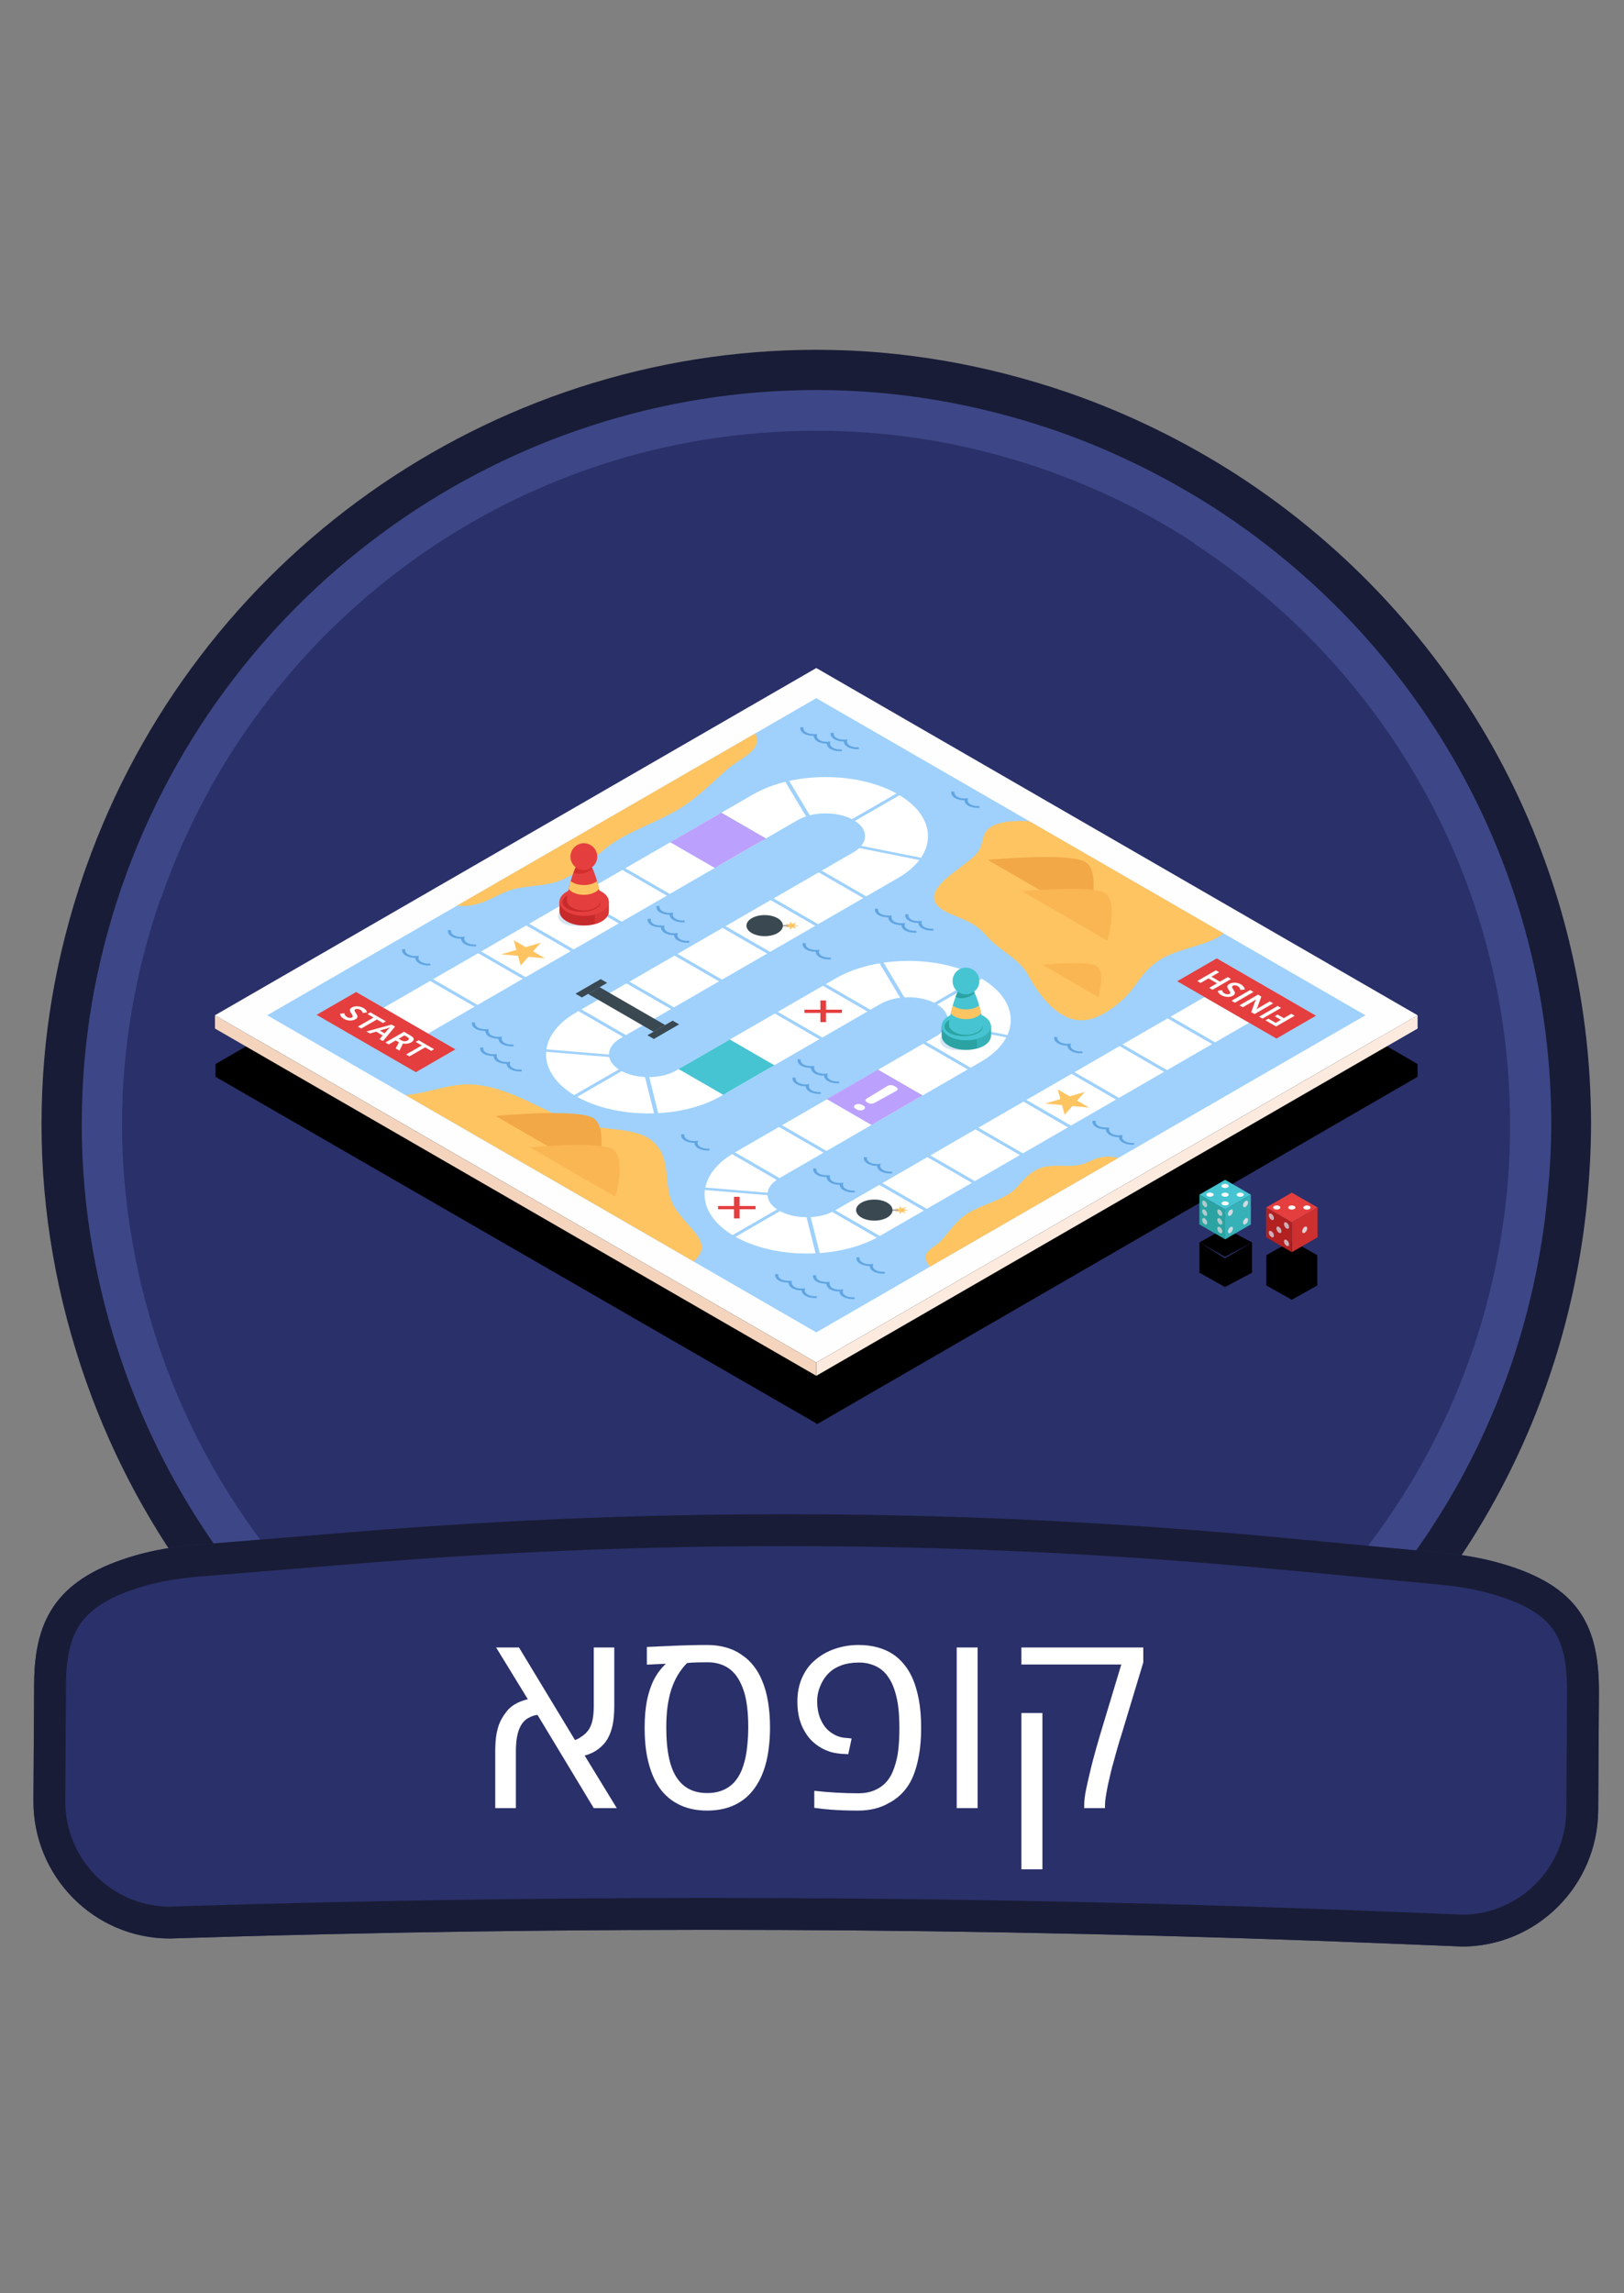 <svg width="102" height="144" viewBox="0 0 102 144" fill="none" xmlns="http://www.w3.org/2000/svg">
<rect x="0" y="0" width="102" height="144" fill="#808080" stroke="none"/>
<path d="M51.284 119.286C30.737 119.286 12.302 106.232 5.433 86.815C3.56 81.522 2.608 76.081 2.608 70.61C2.608 65.139 3.5 60.024 5.255 54.88L5.403 54.464C12.272 35.077 30.708 21.964 51.284 21.964C56.636 21.964 61.959 22.886 67.133 24.67C70.82 25.948 74.418 27.703 77.778 29.873C91.664 38.913 99.93 54.137 99.93 70.61C99.93 72.126 99.841 73.702 99.692 75.367C97.254 100.404 76.44 119.286 51.254 119.286H51.284Z" fill="#181C36"/>
<path d="M51.284 116.758C31.808 116.758 14.324 104.388 7.812 85.983C6.028 80.957 5.136 75.784 5.136 70.61C5.136 65.436 5.968 60.589 7.633 55.713L7.752 55.386C14.294 36.891 31.778 24.491 51.284 24.491C56.369 24.491 61.423 25.354 66.33 27.048C69.838 28.267 73.228 29.933 76.41 31.984C89.552 40.548 97.432 54.969 97.432 70.61C97.432 72.067 97.343 73.553 97.194 75.1C94.905 98.828 75.161 116.728 51.284 116.728V116.758Z" fill="#3D4787"/>
<path d="M75.041 34.126C72.098 32.193 68.886 30.617 65.526 29.457C61.066 27.911 56.309 27.049 51.313 27.049C32.283 27.019 16.167 39.21 10.19 56.189C10.16 56.308 10.101 56.427 10.041 56.546C8.525 60.976 7.663 65.704 7.663 70.64C7.663 75.576 8.584 80.601 10.19 85.15C16.167 102.07 32.283 114.231 51.254 114.231C73.912 114.231 92.496 96.955 94.637 74.892C94.785 73.495 94.845 72.067 94.845 70.64C94.845 55.327 86.935 41.886 74.982 34.126H75.041Z" fill="#2A3069"/>
<path d="M91.746 122.223L87.386 122.047C61.814 121.006 36.204 120.904 10.62 121.724C5.886 121.695 2.071 117.816 2.1 113.06L2.145 105.692C2.171 101.531 3.697 99.061 8.51 97.667C9.734 97.315 10.989 97.119 12.259 97.01C14.246 96.85 18.04 96.537 22.519 96.173C41.715 94.609 61.01 94.728 80.185 96.527L90.512 97.498C91.78 97.615 93.04 97.819 94.261 98.17C99.212 99.585 100.45 102.135 100.425 106.304L100.379 113.672C100.35 118.427 96.488 122.26 91.754 122.23L91.746 122.223Z" fill="#2A3069"/>
<path fill-rule="evenodd" clip-rule="evenodd" d="M91.948 120.229C95.486 120.154 98.357 117.257 98.379 113.659L98.424 106.291C98.436 104.368 98.145 103.181 97.565 102.343C97.001 101.529 95.941 100.731 93.711 100.093L93.707 100.092C92.639 99.784 91.509 99.599 90.328 99.49L90.325 99.489L79.998 98.519C79.998 98.519 79.998 98.519 79.998 98.519C60.939 96.73 41.761 96.612 22.682 98.166C20.402 98.352 18.297 98.524 16.518 98.669C14.808 98.809 13.399 98.924 12.425 99.003C11.246 99.105 10.128 99.283 9.064 99.589C6.888 100.219 5.76 101.007 5.131 101.844C4.504 102.678 4.157 103.847 4.145 105.705L4.1 113.072C4.078 116.72 6.992 119.683 10.597 119.724C36.215 118.903 61.859 119.006 87.467 120.049C87.466 120.049 87.467 120.049 87.467 120.049L91.948 120.229ZM12.259 97.01C10.989 97.119 9.734 97.315 8.51 97.667C3.697 99.061 2.171 101.531 2.145 105.692L2.1 113.06C2.071 117.816 5.886 121.695 10.62 121.724C36.204 120.904 61.814 121.006 87.386 122.047L91.746 122.223L91.754 122.23C96.488 122.26 100.35 118.427 100.379 113.672L100.425 106.304C100.45 102.135 99.212 99.585 94.261 98.17C93.04 97.819 91.78 97.615 90.512 97.498L80.185 96.527C61.01 94.728 41.715 94.609 22.519 96.173C20.236 96.358 18.131 96.531 16.353 96.676C14.642 96.816 13.233 96.931 12.259 97.01Z" fill="#181C36"/>
<path d="M31.105 113.535V109.988C31.105 109.665 31.121 109.368 31.152 109.098C31.188 108.822 31.248 108.561 31.331 108.316C31.42 108.072 31.55 107.832 31.722 107.598C31.868 107.379 32.058 107.194 32.292 107.043C32.532 106.892 32.819 106.777 33.152 106.699L31.16 103.449H32.597L36.113 109.262C36.186 109.236 36.253 109.207 36.316 109.176C36.378 109.145 36.436 109.108 36.488 109.066C36.779 108.889 36.985 108.655 37.105 108.363C37.23 108.072 37.292 107.663 37.292 107.137V103.449H38.581V107.137C38.581 107.579 38.548 107.97 38.48 108.309C38.412 108.642 38.303 108.939 38.152 109.199C38.027 109.418 37.842 109.624 37.597 109.816C37.352 110.004 37.061 110.145 36.722 110.238L38.738 113.535H37.292L33.761 107.684C33.574 107.694 33.363 107.77 33.128 107.91C32.899 108.051 32.722 108.283 32.597 108.605C32.467 108.949 32.402 109.41 32.402 109.988V113.535H31.105Z" fill="white"/>
<path d="M44.417 113.691C43.688 113.691 43.061 113.546 42.535 113.254C42.154 113.051 41.824 112.775 41.542 112.426C41.266 112.077 41.042 111.652 40.871 111.152C40.746 110.788 40.649 110.382 40.581 109.934C40.519 109.486 40.488 108.999 40.488 108.473C40.488 107.858 40.535 107.303 40.628 106.809C40.727 106.309 40.873 105.866 41.066 105.48C41.264 105.095 41.509 104.767 41.8 104.496L41.824 104.473L40.628 104.527V103.418C41.108 103.392 41.566 103.371 42.003 103.355C42.441 103.335 42.86 103.319 43.261 103.309C43.667 103.298 44.053 103.293 44.417 103.293C44.845 103.293 45.24 103.345 45.605 103.449C45.975 103.553 46.308 103.712 46.605 103.926C46.881 104.108 47.126 104.337 47.339 104.613C47.553 104.884 47.733 105.199 47.878 105.559C48.04 105.944 48.16 106.379 48.238 106.863C48.321 107.348 48.363 107.884 48.363 108.473C48.363 108.931 48.337 109.361 48.285 109.762C48.238 110.158 48.165 110.525 48.066 110.863C47.904 111.415 47.681 111.889 47.394 112.285C47.113 112.676 46.774 112.986 46.378 113.215C45.826 113.533 45.173 113.691 44.417 113.691ZM44.417 112.59C44.824 112.59 45.181 112.517 45.488 112.371C45.795 112.225 46.045 112.022 46.238 111.762C46.431 111.512 46.581 111.21 46.691 110.855C46.806 110.496 46.884 110.111 46.925 109.699C46.972 109.288 46.996 108.879 46.996 108.473C46.996 107.488 46.899 106.715 46.706 106.152C46.514 105.585 46.256 105.163 45.933 104.887C45.751 104.725 45.532 104.6 45.277 104.512C45.022 104.423 44.753 104.379 44.472 104.379C44.201 104.379 43.964 104.382 43.761 104.387C43.563 104.392 43.36 104.405 43.152 104.426C42.704 104.884 42.373 105.441 42.16 106.098C41.951 106.749 41.847 107.54 41.847 108.473C41.847 109.243 41.91 109.905 42.035 110.457C42.16 111.004 42.35 111.439 42.605 111.762C42.798 112.022 43.045 112.225 43.347 112.371C43.654 112.517 44.011 112.59 44.417 112.59Z" fill="white"/>
<path d="M53.894 113.691C53.576 113.691 53.266 113.686 52.964 113.676C52.667 113.665 52.391 113.65 52.136 113.629C51.881 113.608 51.657 113.585 51.464 113.559L51.144 113.52V112.449C51.613 112.501 52.076 112.54 52.535 112.566C52.998 112.592 53.459 112.605 53.917 112.605C54.303 112.605 54.644 112.54 54.941 112.41C55.238 112.28 55.483 112.105 55.675 111.887C55.878 111.658 56.04 111.366 56.16 111.012C56.285 110.658 56.371 110.288 56.417 109.902C56.444 109.668 56.462 109.441 56.472 109.223C56.483 108.999 56.488 108.754 56.488 108.488C56.488 108.025 56.467 107.611 56.425 107.246C56.384 106.876 56.308 106.517 56.199 106.168C56.089 105.814 55.941 105.509 55.753 105.254C55.571 104.993 55.331 104.788 55.035 104.637C54.873 104.559 54.701 104.499 54.519 104.457C54.342 104.415 54.152 104.395 53.949 104.395C53.548 104.395 53.191 104.449 52.878 104.559C52.571 104.668 52.324 104.809 52.136 104.98C51.886 105.204 51.688 105.483 51.542 105.816C51.397 106.145 51.324 106.483 51.324 106.832C51.324 107.212 51.384 107.559 51.503 107.871C51.628 108.184 51.795 108.439 52.003 108.637C52.175 108.793 52.365 108.915 52.574 109.004C52.782 109.087 53.009 109.132 53.253 109.137L53.488 109.168L53.277 110.152L53.074 110.137C52.787 110.132 52.516 110.098 52.261 110.035C52.011 109.967 51.779 109.871 51.566 109.746C51.368 109.632 51.186 109.496 51.019 109.34C50.852 109.178 50.709 108.999 50.589 108.801C50.423 108.54 50.295 108.246 50.206 107.918C50.123 107.585 50.081 107.228 50.081 106.848C50.081 106.285 50.183 105.777 50.386 105.324C50.595 104.871 50.868 104.507 51.206 104.23C51.581 103.913 52.001 103.678 52.464 103.527C52.928 103.371 53.412 103.293 53.917 103.293C54.35 103.293 54.748 103.342 55.113 103.441C55.477 103.54 55.806 103.686 56.097 103.879C56.331 104.035 56.545 104.228 56.738 104.457C56.936 104.686 57.105 104.947 57.246 105.238C57.444 105.65 57.595 106.126 57.699 106.668C57.803 107.204 57.855 107.811 57.855 108.488C57.855 109.217 57.795 109.866 57.675 110.434C57.561 110.996 57.397 111.48 57.183 111.887C57.011 112.194 56.808 112.46 56.574 112.684C56.339 112.908 56.087 113.087 55.816 113.223C55.55 113.379 55.256 113.496 54.933 113.574C54.615 113.652 54.269 113.691 53.894 113.691Z" fill="white"/>
<path d="M60.089 113.535V103.449H61.402V113.535H60.089Z" fill="white"/>
<path d="M68.097 113.535C68.097 113.499 68.097 113.465 68.097 113.434C68.097 113.397 68.097 113.361 68.097 113.324C68.097 113.059 68.141 112.712 68.23 112.285C68.324 111.853 68.425 111.413 68.535 110.965C68.561 110.85 68.602 110.686 68.66 110.473C68.717 110.254 68.782 110.017 68.855 109.762C68.928 109.507 68.998 109.262 69.066 109.027L70.425 104.52H64.152V103.449H71.808V104.387L70.402 109.043C70.371 109.126 70.324 109.277 70.261 109.496C70.199 109.715 70.134 109.941 70.066 110.176C70.003 110.405 69.954 110.587 69.918 110.723C69.876 110.858 69.826 111.046 69.769 111.285C69.712 111.52 69.654 111.77 69.597 112.035C69.54 112.301 69.493 112.551 69.457 112.785C69.42 113.02 69.402 113.199 69.402 113.324V113.535H68.097ZM64.152 117.379V107.566H65.472V117.379H64.152Z" fill="white"/>
<g clip-path="url(#clip0_1135_31161)">
<path d="M89.036 66.816L51.336 44.916L13.536 66.816V67.615L51.336 89.415L89.036 67.615V66.816Z" fill="black"/>
<path d="M75.336 78.016L76.936 78.916L78.636 78.016L76.936 77.116L75.336 78.016Z" fill="black"/>
<path d="M75.336 78.016V79.916L76.936 80.816L78.636 79.916V78.016L76.936 79.016L75.336 78.016Z" fill="black"/>
<path d="M81.136 77.915L79.536 78.816V80.716L81.136 81.615L82.736 80.716V78.816L81.136 77.915Z" fill="black"/>
</g>
<path d="M51.27 41.947L13.502 63.752L51.27 85.557L89.037 63.752L51.27 41.947Z" fill="#FEFEFE"/>
<path d="M51.27 83.663L16.782 63.752L51.27 43.84L85.757 63.752L51.27 83.663Z" fill="#9FD1FC"/>
<path d="M63.028 51.638C62.667 51.706 62.328 51.837 62.109 52.019C61.908 52.185 61.816 52.381 61.757 52.58C61.642 52.977 61.601 53.372 61.227 53.724C60.955 53.983 60.633 54.221 60.318 54.46C59.676 54.951 58.923 55.481 58.706 56.099C58.608 56.377 58.671 56.658 58.919 56.905C59.281 57.263 59.931 57.474 60.486 57.72C60.77 57.845 61.043 57.98 61.272 58.139C61.554 58.334 61.775 58.555 61.974 58.78C62.43 59.298 63.091 59.727 63.67 60.196C63.953 60.427 64.206 60.671 64.392 60.934C64.507 61.098 64.591 61.268 64.687 61.434C64.875 61.765 65.082 62.091 65.325 62.408C65.591 62.758 65.892 63.102 66.279 63.413C66.592 63.666 67.001 63.928 67.523 64.029C68.135 64.147 68.683 63.979 69.136 63.746C69.762 63.425 70.271 63.018 70.689 62.602C71.17 62.123 71.466 61.583 71.898 61.09C72.316 60.613 72.864 60.177 73.641 59.875C74.403 59.578 75.278 59.39 76.028 59.079C76.351 58.946 76.631 58.79 76.858 58.614L64.646 51.563C64.098 51.542 63.545 51.538 63.025 51.636L63.028 51.638Z" fill="#FEC461"/>
<path d="M44.059 78.166C43.969 77.703 43.549 77.274 43.195 76.864C42.964 76.597 42.737 76.33 42.536 76.054C42.288 75.717 42.133 75.367 42.045 75.005C41.865 74.266 41.922 73.513 41.699 72.776C41.497 72.115 41.061 71.448 39.95 71.141C39.035 70.889 37.977 70.881 37.021 70.701C35.908 70.492 35.008 70.044 34.128 69.615C33.168 69.15 32.207 68.655 31.067 68.34C30.541 68.195 29.956 68.09 29.37 68.09C28.802 68.09 28.255 68.192 27.736 68.315C26.993 68.491 26.258 68.702 25.474 68.763L43.571 79.21C43.917 78.896 44.138 78.543 44.063 78.16L44.059 78.166Z" fill="#FEC461"/>
<path d="M42.585 50.836C43.007 50.587 43.379 50.312 43.729 50.028C44.417 49.472 45.016 48.884 45.665 48.315C46.201 47.843 47.026 47.476 47.4 46.946C47.603 46.656 47.544 46.349 47.455 46.042L28.704 56.867C28.835 56.881 28.968 56.891 29.103 56.889C30.113 56.877 30.781 56.447 31.515 56.106C31.875 55.94 32.238 55.815 32.684 55.743C33.148 55.668 33.627 55.629 34.094 55.561C34.617 55.484 35.072 55.359 35.487 55.16C35.931 54.947 36.312 54.694 36.658 54.428C37.335 53.91 37.871 53.331 38.628 52.85C39.418 52.347 40.367 51.945 41.272 51.516C41.726 51.301 42.172 51.078 42.583 50.836H42.585Z" fill="#FEC461"/>
<path d="M60.844 76.154C60.578 76.312 60.365 76.498 60.167 76.692C59.782 77.071 59.481 77.488 59.133 77.885C58.845 78.211 58.29 78.424 58.153 78.817C58.079 79.031 58.223 79.289 58.395 79.549L70.244 72.708C70.132 72.682 70.021 72.661 69.911 72.649C69.092 72.551 68.683 72.833 68.192 73.03C67.951 73.128 67.695 73.191 67.353 73.202C66.999 73.214 66.62 73.195 66.262 73.202C65.861 73.21 65.528 73.263 65.252 73.38C64.959 73.507 64.728 73.674 64.529 73.852C64.142 74.202 63.889 74.618 63.424 74.931C62.939 75.256 62.293 75.485 61.693 75.739C61.392 75.866 61.098 76.001 60.84 76.156L60.844 76.154Z" fill="#FEC461"/>
<path d="M46.135 77.628C43.627 76.181 43.627 73.824 46.135 72.377L58.808 65.06C59.774 64.503 59.774 63.595 58.808 63.038C57.842 62.48 56.271 62.48 55.305 63.038L45.272 68.831C42.765 70.278 38.685 70.278 36.176 68.831C33.668 67.384 33.668 65.027 36.176 63.58L53.608 53.515C54.574 52.958 54.574 52.05 53.608 51.493C52.641 50.935 51.069 50.935 50.105 51.493L26.882 64.9L24.085 63.286L47.308 49.879C49.815 48.432 53.895 48.432 56.404 49.879C58.912 51.327 58.912 53.683 56.404 55.131L38.972 65.195C38.006 65.753 38.006 66.66 38.972 67.217C39.939 67.775 41.511 67.775 42.475 67.217L52.508 61.424C55.016 59.977 59.096 59.977 61.603 61.424C64.11 62.872 64.11 65.228 61.603 66.676L48.929 73.992C47.963 74.55 47.963 75.457 48.929 76.015C49.895 76.572 51.468 76.572 52.432 76.015L75.655 62.608L78.452 64.221L55.229 77.628C52.722 79.075 48.642 79.075 46.133 77.628H46.135Z" fill="white"/>
<path d="M26.119 67.325L19.884 63.724L22.368 62.291L28.601 65.891L26.119 67.325Z" fill="#E53E3E"/>
<path d="M80.173 65.213L73.938 61.614L76.422 60.179L82.655 63.779L80.173 65.213Z" fill="#E53E3E"/>
<path d="M21.633 63.629C21.638 63.705 21.689 63.804 21.799 63.867C21.904 63.928 22.024 63.934 22.102 63.889C22.323 63.761 21.734 63.474 22.096 63.265C22.301 63.145 22.605 63.169 22.831 63.298C22.953 63.368 23.041 63.466 23.048 63.568L22.782 63.613C22.777 63.542 22.72 63.458 22.628 63.406C22.52 63.345 22.399 63.333 22.317 63.38C22.1 63.505 22.7 63.787 22.329 64C22.139 64.11 21.846 64.119 21.597 63.975C21.453 63.891 21.359 63.773 21.359 63.652L21.633 63.627V63.629Z" fill="white"/>
<path d="M23.463 63.895L23.08 63.673L23.262 63.568L24.235 64.131L24.054 64.237L23.672 64.016L22.689 64.583L22.479 64.462L23.463 63.895Z" fill="white"/>
<path d="M24.588 64.335L24.811 64.464L24.054 65.373L23.837 65.248L24.036 65.017L23.627 64.78L23.23 64.896L23.013 64.771L24.588 64.335ZM24.155 64.886L24.365 64.645C24.41 64.597 24.5 64.514 24.5 64.514H24.496C24.496 64.514 24.355 64.563 24.269 64.591L23.852 64.71L24.155 64.886Z" fill="white"/>
<path d="M25.374 64.789L25.757 65.01C25.873 65.076 25.918 65.113 25.947 65.154C26.017 65.252 25.982 65.362 25.826 65.452C25.687 65.532 25.483 65.565 25.311 65.522H25.307C25.307 65.522 25.303 65.543 25.284 65.581L25.09 65.97L24.852 65.833L25.057 65.45L24.854 65.332L24.419 65.583L24.208 65.461L25.374 64.789ZM25.229 65.336C25.343 65.401 25.483 65.401 25.599 65.336C25.673 65.293 25.704 65.244 25.665 65.192C25.65 65.166 25.62 65.143 25.558 65.105L25.403 65.015L25.04 65.227L25.229 65.336Z" fill="white"/>
<path d="M26.492 65.645L26.109 65.424L26.291 65.318L27.265 65.882L27.083 65.987L26.702 65.766L25.718 66.333L25.509 66.212L26.492 65.645Z" fill="white"/>
<path d="M80.15 64.456L79.481 64.069L79.663 63.963L80.12 64.227L80.451 64.038L80.066 63.815L80.247 63.709L80.633 63.932L81.104 63.66L81.315 63.781L80.15 64.454V64.456Z" fill="white"/>
<path d="M79.293 63.961L79.082 63.84L80.247 63.167L80.458 63.288L79.293 63.961Z" fill="white"/>
<path d="M78.798 63.676L78.587 63.555L78.817 62.911C78.843 62.847 78.902 62.751 78.902 62.751H78.898C78.898 62.751 78.798 62.819 78.73 62.86L78.057 63.25L77.847 63.128L79.013 62.456L79.222 62.577L78.993 63.218C78.968 63.283 78.909 63.379 78.909 63.379H78.913C78.913 63.379 79.013 63.31 79.082 63.269L79.752 62.882L79.964 63.003L78.798 63.676Z" fill="white"/>
<path d="M77.562 62.962L77.351 62.84L78.516 62.167L78.728 62.289L77.562 62.962Z" fill="white"/>
<path d="M77.904 62.158C77.898 62.082 77.848 61.982 77.738 61.919C77.632 61.859 77.513 61.853 77.435 61.898C77.214 62.025 77.803 62.312 77.441 62.522C77.235 62.641 76.932 62.617 76.705 62.489C76.584 62.418 76.496 62.32 76.488 62.219L76.754 62.174C76.76 62.244 76.817 62.326 76.909 62.381C77.016 62.441 77.138 62.453 77.22 62.406C77.437 62.281 76.836 61.999 77.208 61.786C77.398 61.677 77.691 61.667 77.939 61.812C78.084 61.896 78.178 62.013 78.178 62.135L77.904 62.16V62.158Z" fill="white"/>
<path d="M76.154 62.15L75.943 62.029L76.438 61.743L75.903 61.436L75.409 61.722L75.2 61.6L76.365 60.928L76.574 61.049L76.085 61.331L76.619 61.638L77.108 61.356L77.32 61.477L76.154 62.15Z" fill="white"/>
<path d="M30.639 63.689L26.359 61.219L26.547 61.111L30.824 63.581L30.639 63.689Z" fill="#9FD1FC"/>
<path d="M33.657 61.946L29.377 59.476L29.565 59.369L33.843 61.839L33.657 61.946Z" fill="#9FD1FC"/>
<path d="M36.674 60.204L32.395 57.733L32.583 57.626L36.86 60.096L36.674 60.204Z" fill="#9FD1FC"/>
<path d="M39.692 58.462L35.415 55.991L35.601 55.884L39.88 58.354L39.692 58.462Z" fill="#9FD1FC"/>
<path d="M42.71 56.721L38.433 54.249L38.618 54.141L42.898 56.611L42.71 56.721Z" fill="#9FD1FC"/>
<path d="M45.728 54.978L41.45 52.508L41.636 52.4L45.916 54.87L45.728 54.978Z" fill="#9FD1FC"/>
<path d="M48.747 53.235L44.468 50.765L44.654 50.658L48.933 53.128L48.747 53.235Z" fill="#9FD1FC"/>
<path d="M50.852 51.642L49.06 48.648L49.308 48.599L51.102 51.593L50.852 51.642Z" fill="#9FD1FC"/>
<path d="M56.788 63.067L54.994 60.073L55.242 60.022L57.036 63.018L56.788 63.067Z" fill="#9FD1FC"/>
<path d="M32.651 65.907L32.691 65.756L38.804 66.265L38.767 66.415L32.651 65.907Z" fill="#9FD1FC"/>
<path d="M39.892 65.547L35.612 63.077L35.798 62.97L40.077 65.44L39.892 65.547Z" fill="#9FD1FC"/>
<path d="M42.909 63.805L38.63 61.335L38.816 61.227L43.095 63.697L42.909 63.805Z" fill="#9FD1FC"/>
<path d="M45.927 62.062L41.648 59.592L41.836 59.484L46.113 61.955L45.927 62.062Z" fill="#9FD1FC"/>
<path d="M48.945 60.319L44.666 57.849L44.853 57.742L49.131 60.212L48.945 60.319Z" fill="#9FD1FC"/>
<path d="M51.962 58.577L47.685 56.107L47.871 55.999L52.148 58.469L51.962 58.577Z" fill="#9FD1FC"/>
<path d="M54.98 56.834L50.703 54.364L50.889 54.256L55.168 56.727L54.98 56.834Z" fill="#9FD1FC"/>
<path d="M41.329 70.918L40.449 67.386L40.711 67.364L41.591 70.896L41.329 70.918Z" fill="#9FD1FC"/>
<path d="M46.232 69.209L41.955 66.738L42.141 66.631L46.42 69.101L46.232 69.209Z" fill="#9FD1FC"/>
<path d="M49.25 67.466L44.973 64.996L45.159 64.888L49.438 67.358L49.25 67.466Z" fill="#9FD1FC"/>
<path d="M52.268 65.723L47.99 63.253L48.176 63.145L52.456 65.616L52.268 65.723Z" fill="#9FD1FC"/>
<path d="M55.288 63.981L51.008 61.51L51.194 61.403L55.473 63.873L55.288 63.981Z" fill="#9FD1FC"/>
<path d="M58.89 64.282L58.976 64.137L64.163 65.174L64.077 65.317L58.89 64.282Z" fill="#9FD1FC"/>
<path d="M52.532 72.844L48.255 70.374L48.44 70.267L52.72 72.737L52.532 72.844Z" fill="#9FD1FC"/>
<path d="M55.55 71.102L51.273 68.633L51.458 68.524L55.737 70.994L55.55 71.102Z" fill="#9FD1FC"/>
<path d="M49.581 74.55L45.303 72.08L45.489 71.972L49.768 74.44L49.581 74.55Z" fill="#9FD1FC"/>
<path d="M58.567 69.361L54.29 66.891L54.476 66.783L58.755 69.253L58.567 69.361Z" fill="#9FD1FC"/>
<path d="M61.587 67.618L57.308 65.148L57.494 65.04L61.773 67.511L61.587 67.618Z" fill="#9FD1FC"/>
<path d="M58.912 76.529L54.635 74.059L54.82 73.951L59.098 76.421L58.912 76.529Z" fill="#9FD1FC"/>
<path d="M61.929 74.786L57.652 72.316L57.838 72.209L62.115 74.679L61.929 74.786Z" fill="#9FD1FC"/>
<path d="M55.96 78.233L51.683 75.762L51.869 75.655L56.148 78.125L55.96 78.233Z" fill="#9FD1FC"/>
<path d="M64.947 73.043L60.67 70.573L60.856 70.466L65.135 72.936L64.947 73.043Z" fill="#9FD1FC"/>
<path d="M67.965 71.301L63.688 68.831L63.873 68.723L68.153 71.193L67.965 71.301Z" fill="#9FD1FC"/>
<path d="M70.983 69.559L66.705 67.088L66.891 66.981L71.17 69.451L70.983 69.559Z" fill="#9FD1FC"/>
<path d="M74.002 67.816L69.723 65.346L69.909 65.238L74.188 67.708L74.002 67.816Z" fill="#9FD1FC"/>
<path d="M77.02 66.073L72.741 63.603L72.927 63.496L77.206 65.966L77.02 66.073Z" fill="#9FD1FC"/>
<path d="M53.461 53.148L53.547 53.005L58.733 54.039L58.647 54.184L53.461 53.148Z" fill="#9FD1FC"/>
<path d="M53.167 51.853L52.98 51.745L56.835 49.52L57.022 49.627L53.167 51.853Z" fill="#9FD1FC"/>
<path d="M58.372 63.355L58.186 63.247L62.041 61.022L62.227 61.129L58.372 63.355Z" fill="#9FD1FC"/>
<path d="M35.239 69.457L35.053 69.35L39.217 66.946L39.402 67.053L35.239 69.457Z" fill="#9FD1FC"/>
<path d="M42.77 74.597L42.808 74.446L48.923 74.955L48.886 75.105L42.77 74.597Z" fill="#9FD1FC"/>
<path d="M51.449 79.607L50.568 76.077L50.83 76.056L51.711 79.586L51.449 79.607Z" fill="#9FD1FC"/>
<path d="M45.358 78.148L45.172 78.041L49.336 75.635L49.522 75.743L45.358 78.148Z" fill="#9FD1FC"/>
<path d="M52.172 47.039C52.016 46.95 51.929 46.824 51.931 46.697C51.71 46.697 51.495 46.648 51.339 46.558C51.149 46.449 51.112 46.296 51.106 46.21C50.957 46.206 50.689 46.183 50.506 46.077C50.32 45.97 50.234 45.815 50.277 45.663L50.472 45.68C50.439 45.796 50.506 45.913 50.646 45.995C50.844 46.108 51.198 46.095 51.202 46.095L51.317 46.089L51.307 46.156C51.307 46.156 51.278 46.357 51.481 46.474C51.624 46.556 51.828 46.594 52.027 46.574L52.162 46.56L52.141 46.639C52.107 46.754 52.174 46.871 52.315 46.953C52.456 47.036 52.661 47.073 52.86 47.053L52.892 47.167C52.63 47.192 52.36 47.141 52.174 47.034L52.172 47.039Z" fill="#61A5E2"/>
<path d="M53.24 46.904C53.083 46.815 52.997 46.689 52.999 46.562C52.778 46.562 52.563 46.513 52.407 46.423C52.221 46.316 52.135 46.161 52.178 46.009L52.373 46.026C52.34 46.142 52.407 46.259 52.547 46.341C52.69 46.423 52.894 46.461 53.093 46.441L53.228 46.427L53.207 46.506C53.173 46.621 53.238 46.738 53.381 46.82C53.523 46.903 53.727 46.94 53.926 46.92L53.958 47.034C53.696 47.059 53.426 47.008 53.24 46.901V46.904Z" fill="#61A5E2"/>
<path d="M56.856 58.434C56.7 58.344 56.614 58.219 56.615 58.092C56.394 58.092 56.179 58.043 56.023 57.953C55.833 57.843 55.796 57.689 55.79 57.605C55.642 57.601 55.373 57.577 55.19 57.472C55.004 57.364 54.918 57.21 54.961 57.057L55.156 57.075C55.123 57.19 55.188 57.307 55.331 57.39C55.528 57.503 55.882 57.489 55.886 57.489L56.001 57.483L55.992 57.55C55.992 57.55 55.962 57.751 56.166 57.869C56.308 57.951 56.512 57.988 56.711 57.968L56.846 57.955L56.825 58.033C56.791 58.15 56.854 58.266 56.999 58.348C57.142 58.43 57.345 58.467 57.544 58.448L57.576 58.561C57.314 58.587 57.044 58.536 56.858 58.428L56.856 58.434Z" fill="#61A5E2"/>
<path d="M42.581 59.064C42.424 58.974 42.338 58.849 42.34 58.722C42.119 58.722 41.904 58.675 41.748 58.583C41.558 58.473 41.521 58.319 41.515 58.235C41.366 58.231 41.098 58.207 40.914 58.102C40.729 57.994 40.643 57.84 40.686 57.687L40.881 57.705C40.848 57.82 40.913 57.937 41.055 58.02C41.253 58.133 41.607 58.119 41.611 58.119L41.728 58.113L41.716 58.18C41.716 58.18 41.687 58.381 41.891 58.499C42.031 58.581 42.237 58.618 42.436 58.598L42.571 58.585L42.55 58.663C42.516 58.778 42.583 58.896 42.724 58.978C42.866 59.06 43.07 59.097 43.269 59.078L43.301 59.191C43.038 59.216 42.769 59.166 42.583 59.058L42.581 59.064Z" fill="#61A5E2"/>
<path d="M31.548 65.571C31.392 65.481 31.306 65.356 31.308 65.228C31.087 65.228 30.871 65.18 30.713 65.09C30.523 64.98 30.486 64.826 30.48 64.742C30.332 64.738 30.064 64.714 29.88 64.609C29.694 64.501 29.608 64.346 29.651 64.194L29.847 64.211C29.813 64.327 29.878 64.444 30.021 64.526C30.218 64.64 30.572 64.626 30.576 64.626L30.694 64.62L30.682 64.687C30.682 64.687 30.652 64.888 30.856 65.005C30.997 65.088 31.202 65.125 31.401 65.105L31.536 65.092L31.515 65.17C31.482 65.285 31.548 65.403 31.689 65.485C31.832 65.567 32.035 65.604 32.235 65.584L32.266 65.698C32.004 65.723 31.734 65.672 31.548 65.565V65.571Z" fill="#61A5E2"/>
<path d="M70.521 71.747C70.365 71.657 70.279 71.532 70.281 71.405C70.06 71.405 69.845 71.356 69.688 71.266C69.498 71.156 69.461 71.004 69.455 70.918C69.307 70.914 69.039 70.89 68.855 70.785C68.669 70.677 68.583 70.523 68.626 70.37L68.822 70.388C68.788 70.503 68.855 70.621 68.996 70.703C69.191 70.816 69.547 70.802 69.551 70.802L69.667 70.798L69.657 70.865C69.657 70.865 69.627 71.066 69.831 71.184C69.974 71.266 70.177 71.303 70.377 71.284L70.511 71.27L70.49 71.348C70.457 71.463 70.523 71.581 70.664 71.663C70.807 71.745 71.01 71.782 71.21 71.763L71.241 71.876C70.979 71.901 70.709 71.851 70.523 71.743L70.521 71.747Z" fill="#61A5E2"/>
<path d="M52.97 81.442C52.814 81.352 52.727 81.227 52.73 81.1C52.508 81.1 52.293 81.051 52.135 80.961C51.945 80.851 51.908 80.697 51.902 80.613C51.754 80.609 51.486 80.585 51.302 80.48C51.116 80.372 51.03 80.218 51.073 80.065L51.269 80.082C51.235 80.198 51.3 80.315 51.443 80.397C51.64 80.511 51.994 80.497 51.998 80.497L52.115 80.491L52.104 80.558C52.104 80.558 52.074 80.759 52.278 80.877C52.419 80.959 52.624 80.996 52.823 80.976L52.958 80.963L52.937 81.041C52.904 81.156 52.97 81.274 53.111 81.356C53.256 81.438 53.453 81.475 53.657 81.456L53.688 81.569C53.426 81.594 53.156 81.543 52.97 81.436V81.442Z" fill="#61A5E2"/>
<path d="M52.002 67.888C51.845 67.798 51.759 67.673 51.761 67.546C51.54 67.546 51.325 67.499 51.167 67.407C50.977 67.297 50.94 67.143 50.934 67.059C50.785 67.055 50.517 67.031 50.334 66.926C50.148 66.818 50.062 66.664 50.105 66.511L50.3 66.529C50.267 66.644 50.331 66.762 50.474 66.844C50.672 66.957 51.026 66.944 51.03 66.944L51.147 66.938L51.135 67.004C51.135 67.004 51.106 67.206 51.309 67.323C51.454 67.405 51.652 67.442 51.855 67.423L51.99 67.411L51.968 67.489C51.935 67.605 52.002 67.722 52.143 67.804C52.283 67.886 52.489 67.923 52.688 67.904L52.719 68.017C52.458 68.043 52.188 67.992 52.002 67.884V67.888Z" fill="#61A5E2"/>
<path d="M52.983 74.742C52.827 74.652 52.741 74.526 52.743 74.399C52.522 74.399 52.307 74.35 52.15 74.26C51.961 74.151 51.923 73.998 51.917 73.912C51.769 73.909 51.501 73.885 51.317 73.779C51.131 73.672 51.045 73.517 51.088 73.365L51.284 73.382C51.251 73.498 51.317 73.615 51.458 73.697C51.656 73.811 52.01 73.797 52.013 73.797L52.129 73.791L52.119 73.858C52.119 73.858 52.09 74.059 52.293 74.176C52.434 74.258 52.639 74.296 52.839 74.276L52.974 74.263L52.952 74.341C52.919 74.456 52.985 74.573 53.126 74.656C53.267 74.738 53.472 74.775 53.672 74.755L53.703 74.869C53.441 74.894 53.171 74.843 52.985 74.736L52.983 74.742Z" fill="#61A5E2"/>
<path d="M50.59 81.374C50.433 81.284 50.347 81.158 50.349 81.031C50.128 81.031 49.913 80.982 49.757 80.892C49.567 80.783 49.53 80.628 49.524 80.544C49.375 80.54 49.107 80.517 48.924 80.411C48.738 80.304 48.652 80.149 48.695 79.997L48.89 80.014C48.857 80.13 48.924 80.247 49.064 80.329C49.262 80.442 49.616 80.429 49.62 80.429L49.735 80.423L49.725 80.489C49.725 80.489 49.696 80.691 49.9 80.808C50.04 80.89 50.246 80.927 50.445 80.908L50.58 80.894L50.559 80.972C50.525 81.088 50.59 81.205 50.733 81.287C50.873 81.37 51.079 81.407 51.278 81.387L51.31 81.501C51.047 81.526 50.778 81.475 50.592 81.368L50.59 81.374Z" fill="#61A5E2"/>
<path d="M32.063 67.145C31.906 67.055 31.82 66.93 31.822 66.803C31.601 66.803 31.386 66.754 31.23 66.664C31.04 66.554 31.003 66.4 30.997 66.316C30.848 66.312 30.58 66.288 30.396 66.183C30.211 66.075 30.125 65.921 30.168 65.768L30.363 65.786C30.33 65.901 30.396 66.018 30.537 66.1C30.733 66.214 31.089 66.2 31.093 66.2L31.208 66.196L31.198 66.263C31.198 66.263 31.169 66.464 31.372 66.582C31.515 66.664 31.719 66.701 31.918 66.681L32.053 66.668L32.032 66.746C31.998 66.863 32.063 66.979 32.206 67.061C32.348 67.143 32.552 67.18 32.751 67.161L32.782 67.274C32.52 67.299 32.251 67.249 32.065 67.141L32.063 67.145Z" fill="#61A5E2"/>
<path d="M57.924 58.299C57.768 58.209 57.682 58.084 57.684 57.957C57.463 57.957 57.248 57.908 57.091 57.818C56.905 57.71 56.819 57.556 56.862 57.403L57.058 57.421C57.025 57.536 57.089 57.654 57.232 57.736C57.373 57.818 57.578 57.855 57.778 57.836L57.913 57.822L57.891 57.9C57.858 58.016 57.924 58.133 58.065 58.215C58.21 58.297 58.407 58.334 58.611 58.315L58.642 58.428C58.38 58.454 58.11 58.403 57.924 58.295V58.299Z" fill="#61A5E2"/>
<path d="M29.203 59.291C29.047 59.201 28.961 59.076 28.963 58.949C28.742 58.949 28.527 58.9 28.37 58.81C28.184 58.702 28.098 58.548 28.141 58.395L28.337 58.413C28.304 58.528 28.37 58.645 28.511 58.727C28.656 58.81 28.853 58.847 29.057 58.827L29.192 58.814L29.17 58.892C29.137 59.007 29.203 59.124 29.344 59.207C29.487 59.289 29.69 59.326 29.89 59.306L29.921 59.42C29.659 59.445 29.389 59.394 29.203 59.287V59.291Z" fill="#61A5E2"/>
<path d="M51.48 60.11C51.323 60.02 51.237 59.895 51.239 59.768C51.018 59.768 50.803 59.719 50.647 59.629C50.461 59.521 50.375 59.367 50.418 59.214L50.613 59.232C50.58 59.347 50.645 59.465 50.787 59.547C50.93 59.629 51.133 59.666 51.333 59.647L51.468 59.633L51.446 59.711C51.413 59.827 51.48 59.944 51.62 60.026C51.761 60.108 51.967 60.145 52.166 60.126L52.197 60.239C51.935 60.265 51.665 60.214 51.48 60.106V60.11Z" fill="#61A5E2"/>
<path d="M50.848 68.553C50.691 68.463 50.605 68.338 50.607 68.211C50.386 68.211 50.171 68.164 50.015 68.072C49.829 67.965 49.743 67.81 49.786 67.658L49.981 67.675C49.948 67.791 50.015 67.908 50.155 67.99C50.3 68.072 50.498 68.109 50.701 68.09L50.836 68.076L50.815 68.154C50.781 68.27 50.848 68.387 50.989 68.469C51.131 68.552 51.335 68.589 51.534 68.569L51.566 68.683C51.303 68.708 51.035 68.657 50.848 68.55V68.553Z" fill="#61A5E2"/>
<path d="M43.856 72.109C43.7 72.019 43.614 71.894 43.615 71.766C43.395 71.766 43.179 71.719 43.021 71.627C42.835 71.52 42.749 71.365 42.792 71.213L42.988 71.231C42.955 71.348 43.017 71.463 43.162 71.545C43.303 71.627 43.508 71.665 43.708 71.645L43.842 71.631L43.821 71.71C43.788 71.825 43.854 71.942 43.995 72.025C44.14 72.107 44.337 72.144 44.541 72.124L44.572 72.238C44.31 72.263 44.04 72.212 43.854 72.105L43.856 72.109Z" fill="#61A5E2"/>
<path d="M67.284 66.003C67.128 65.913 67.042 65.788 67.044 65.661C66.823 65.661 66.608 65.612 66.449 65.522C66.263 65.415 66.177 65.26 66.22 65.107L66.416 65.125C66.383 65.24 66.449 65.358 66.59 65.44C66.735 65.522 66.932 65.559 67.136 65.54L67.271 65.526L67.249 65.604C67.216 65.72 67.282 65.837 67.423 65.919C67.566 66.001 67.769 66.038 67.969 66.019L68 66.132C67.738 66.158 67.468 66.107 67.282 65.999L67.284 66.003Z" fill="#61A5E2"/>
<path d="M42.301 57.781C42.145 57.691 42.059 57.566 42.061 57.439C41.84 57.439 41.624 57.392 41.466 57.3C41.28 57.192 41.194 57.038 41.237 56.885L41.433 56.903C41.4 57.018 41.466 57.136 41.607 57.218C41.748 57.3 41.953 57.337 42.153 57.318L42.288 57.304L42.266 57.382C42.233 57.499 42.295 57.615 42.44 57.697C42.581 57.779 42.786 57.816 42.986 57.797L43.017 57.91C42.755 57.935 42.485 57.885 42.299 57.777L42.301 57.781Z" fill="#61A5E2"/>
<path d="M54.865 79.84C54.709 79.75 54.623 79.625 54.625 79.498C54.404 79.498 54.188 79.449 54.03 79.359C53.844 79.251 53.758 79.097 53.801 78.944L53.997 78.962C53.964 79.079 54.026 79.195 54.171 79.277C54.312 79.359 54.517 79.396 54.717 79.377L54.851 79.363L54.83 79.441C54.797 79.556 54.863 79.674 55.004 79.756C55.147 79.838 55.35 79.875 55.55 79.856L55.581 79.969C55.319 79.995 55.049 79.944 54.863 79.836L54.865 79.84Z" fill="#61A5E2"/>
<path d="M55.327 73.552C55.17 73.463 55.084 73.337 55.086 73.21C54.865 73.21 54.65 73.163 54.492 73.071C54.306 72.964 54.22 72.809 54.263 72.657L54.458 72.674C54.425 72.792 54.488 72.907 54.633 72.989C54.773 73.071 54.979 73.109 55.178 73.089L55.313 73.075L55.292 73.153C55.258 73.269 55.325 73.386 55.466 73.468C55.61 73.55 55.808 73.588 56.011 73.568L56.043 73.682C55.781 73.707 55.511 73.656 55.325 73.549L55.327 73.552Z" fill="#61A5E2"/>
<path d="M60.82 50.595C60.664 50.505 60.578 50.38 60.58 50.253C60.359 50.253 60.144 50.204 59.985 50.114C59.8 50.006 59.714 49.852 59.757 49.699L59.952 49.717C59.919 49.832 59.985 49.95 60.126 50.032C60.267 50.114 60.472 50.151 60.672 50.131L60.807 50.118L60.785 50.196C60.752 50.313 60.815 50.429 60.959 50.511C61.1 50.593 61.306 50.63 61.505 50.611L61.536 50.724C61.274 50.749 61.004 50.699 60.819 50.591L60.82 50.595Z" fill="#61A5E2"/>
<path d="M26.323 60.489C26.166 60.4 26.08 60.274 26.082 60.147C25.861 60.147 25.646 60.098 25.489 60.008C25.304 59.901 25.218 59.746 25.261 59.594L25.456 59.611C25.423 59.727 25.489 59.844 25.63 59.926C25.773 60.008 25.977 60.045 26.176 60.026L26.311 60.012L26.289 60.09C26.256 60.206 26.323 60.323 26.463 60.405C26.606 60.487 26.81 60.525 27.009 60.505L27.04 60.619C26.778 60.644 26.51 60.593 26.323 60.486V60.489Z" fill="#61A5E2"/>
<path d="M44.896 54.497L42.102 52.883L45.305 51.033L48.102 52.647L44.896 54.497Z" fill="#BCA0FD"/>
<path d="M45.425 68.741L42.628 67.127L45.834 65.277L48.628 66.891L45.425 68.741Z" fill="#46C4D1"/>
<path d="M54.742 70.636L51.935 69.015L55.141 67.166L57.945 68.786L54.742 70.636Z" fill="#BCA0FD"/>
<path d="M68.133 68.563L67.65 69.111L68.403 69.547L67.351 69.451L66.868 69.999L66.702 69.391L65.649 69.295L66.598 69.015L66.432 68.409L67.185 68.843L68.133 68.563Z" fill="#FEC461"/>
<path d="M33.968 59.193L33.483 59.743L34.238 60.177L33.185 60.081L32.7 60.629L32.534 60.02L31.482 59.925L32.432 59.645L32.264 59.039L33.017 59.473L33.968 59.193Z" fill="#FEC461"/>
<path d="M49.667 58.086H48.589V58.162H49.667V58.086Z" fill="#989899"/>
<path d="M48.028 58.784C47.396 58.784 46.884 58.489 46.884 58.123C46.884 57.757 47.396 57.462 48.028 57.462C48.66 57.462 49.172 57.757 49.172 58.123C49.172 58.489 48.66 58.784 48.028 58.784Z" fill="#394851"/>
<path d="M50.187 58.125L49.882 58.168L50.013 58.334L49.762 58.225L49.62 58.385L49.612 58.205L49.305 58.24L49.545 58.125L49.305 58.008L49.612 58.045L49.62 57.863L49.762 58.025L50.013 57.914L49.882 58.08L50.187 58.125Z" fill="#FEC461"/>
<path d="M56.551 75.948H55.473V76.025H56.551V75.948Z" fill="#989899"/>
<path d="M54.914 76.646C54.282 76.646 53.77 76.351 53.77 75.985C53.77 75.62 54.282 75.324 54.914 75.324C55.546 75.324 56.058 75.62 56.058 75.985C56.058 76.351 55.546 76.646 54.914 76.646Z" fill="#394851"/>
<path d="M57.073 75.985L56.768 76.03L56.897 76.196L56.647 76.085L56.504 76.247L56.496 76.065L56.189 76.103L56.43 75.985L56.189 75.87L56.496 75.905L56.504 75.725L56.647 75.885L56.897 75.776L56.768 75.942L57.073 75.985Z" fill="#FEC461"/>
<path d="M51.88 62.821H51.528V64.18H51.88V62.821Z" fill="#E53E3E"/>
<path d="M52.88 63.4H50.525V63.603H52.88V63.4Z" fill="#E53E3E"/>
<path d="M46.453 75.15H46.101V76.509H46.453V75.15Z" fill="#E53E3E"/>
<path d="M47.455 75.729H45.1V75.932H47.455V75.729Z" fill="#E53E3E"/>
<path d="M56.156 68.189L56.293 68.267C56.408 68.334 56.406 68.442 56.287 68.506L54.924 69.255C54.81 69.318 54.63 69.316 54.519 69.253L54.448 69.212C54.337 69.148 54.335 69.044 54.443 68.978L55.739 68.191C55.851 68.123 56.038 68.123 56.154 68.189H56.156ZM54.132 69.373L54.243 69.437C54.356 69.502 54.356 69.609 54.243 69.674C54.13 69.738 53.946 69.738 53.832 69.674L53.721 69.609C53.607 69.545 53.607 69.437 53.721 69.373C53.834 69.308 54.018 69.308 54.132 69.373Z" fill="white"/>
<path d="M41.046 64.785L36.933 62.41L37.662 61.988L41.775 64.362L41.046 64.785Z" fill="#394851"/>
<path d="M36.549 62.631L36.144 62.397L37.73 61.481L38.135 61.716L36.549 62.631Z" fill="#394851"/>
<path d="M41.067 65.24L40.662 65.006L42.248 64.09L42.653 64.323L41.067 65.24Z" fill="#394851"/>
<path d="M68.372 57.654C68.372 57.654 69.216 54.73 68.159 54.12C67.1 53.51 62.037 53.997 62.037 53.997L68.374 57.654H68.372Z" fill="#F2A846"/>
<path d="M69.559 59.064C69.559 59.064 70.275 56.586 69.377 56.069C68.479 55.551 64.19 55.966 64.19 55.966L69.559 59.066V59.064Z" fill="#F9B653"/>
<path d="M37.461 73.733C37.461 73.733 38.306 70.809 37.248 70.198C36.19 69.588 31.126 70.075 31.126 70.075L37.463 73.733H37.461Z" fill="#F2A846"/>
<path d="M38.648 75.144C38.648 75.144 39.364 72.666 38.466 72.15C37.568 71.632 33.279 72.046 33.279 72.046L38.648 75.146V75.144Z" fill="#F9B653"/>
<path d="M68.982 62.608C68.982 62.608 69.45 60.99 68.865 60.652C68.28 60.313 65.479 60.583 65.479 60.583L68.984 62.606L68.982 62.608Z" fill="#F9B653"/>
<path d="M89.037 63.752L51.27 85.556V86.39L89.037 64.585V63.752Z" fill="#FCEADE"/>
<path d="M13.502 63.752V64.585L51.27 86.39V85.556L13.502 63.752Z" fill="#F4D4BD"/>
<path d="M76.948 75.95L75.331 75.017L76.948 74.082L78.565 75.017L76.948 75.95Z" fill="#46C4D1"/>
<path d="M77.102 74.377C77.014 74.327 76.871 74.327 76.784 74.377C76.695 74.428 76.695 74.51 76.784 74.561C76.871 74.612 77.014 74.612 77.102 74.561C77.19 74.51 77.19 74.428 77.102 74.377Z" fill="white"/>
<path d="M76.159 74.923C76.071 74.873 75.929 74.873 75.841 74.923C75.753 74.974 75.753 75.056 75.841 75.107C75.929 75.158 76.071 75.158 76.159 75.107C76.248 75.056 76.248 74.974 76.159 74.923Z" fill="white"/>
<path d="M77.736 75.111C77.824 75.162 77.967 75.162 78.055 75.111C78.143 75.06 78.143 74.978 78.055 74.927C77.967 74.876 77.824 74.876 77.736 74.927C77.648 74.978 77.648 75.06 77.736 75.111Z" fill="white"/>
<path d="M77.11 75.471C77.022 75.42 76.879 75.42 76.791 75.471C76.703 75.522 76.703 75.604 76.791 75.655C76.879 75.706 77.022 75.706 77.11 75.655C77.198 75.604 77.198 75.522 77.11 75.471Z" fill="white"/>
<path d="M77.106 74.925C77.018 74.874 76.876 74.874 76.787 74.925C76.699 74.976 76.699 75.058 76.787 75.109C76.876 75.16 77.018 75.16 77.106 75.109C77.194 75.058 77.194 74.976 77.106 74.925Z" fill="white"/>
<path d="M78.565 76.885L76.948 77.818V75.95L78.565 75.017V76.885Z" fill="#35B1B7"/>
<path d="M77.28 75.964C77.192 76.015 77.122 76.138 77.122 76.24C77.122 76.341 77.192 76.382 77.28 76.331C77.368 76.281 77.439 76.157 77.439 76.056C77.439 75.954 77.368 75.913 77.28 75.964Z" fill="#CFDAE2"/>
<path d="M77.28 77.053C77.192 77.104 77.122 77.227 77.122 77.329C77.122 77.43 77.192 77.472 77.28 77.421C77.368 77.37 77.439 77.247 77.439 77.145C77.439 77.043 77.368 77.002 77.28 77.053Z" fill="#CFDAE2"/>
<path d="M78.231 75.782C78.319 75.731 78.389 75.608 78.389 75.506C78.389 75.405 78.319 75.364 78.231 75.414C78.143 75.465 78.073 75.588 78.073 75.69C78.073 75.792 78.143 75.833 78.231 75.782Z" fill="#CFDAE2"/>
<path d="M78.231 76.503C78.143 76.554 78.073 76.677 78.073 76.779C78.073 76.881 78.143 76.922 78.231 76.871C78.319 76.82 78.389 76.697 78.389 76.595C78.389 76.493 78.319 76.452 78.231 76.503Z" fill="#CFDAE2"/>
<path d="M75.331 76.885L76.948 77.818V75.95L75.331 75.017V76.885Z" fill="#2BA3A3"/>
<path d="M76.614 75.964C76.701 76.015 76.772 76.138 76.772 76.24C76.772 76.341 76.701 76.382 76.614 76.331C76.525 76.281 76.455 76.157 76.455 76.056C76.455 75.954 76.525 75.913 76.614 75.964Z" fill="#B2CACC"/>
<path d="M76.614 77.053C76.701 77.104 76.772 77.227 76.772 77.329C76.772 77.43 76.701 77.472 76.614 77.421C76.525 77.37 76.455 77.247 76.455 77.145C76.455 77.043 76.525 77.002 76.614 77.053Z" fill="#B2CACC"/>
<path d="M76.614 76.508C76.701 76.558 76.772 76.682 76.772 76.783C76.772 76.885 76.701 76.926 76.614 76.875C76.525 76.825 76.455 76.701 76.455 76.6C76.455 76.498 76.525 76.457 76.614 76.508Z" fill="#B2CACC"/>
<path d="M75.663 75.782C75.575 75.731 75.504 75.608 75.504 75.506C75.504 75.405 75.575 75.364 75.663 75.414C75.751 75.465 75.821 75.588 75.821 75.69C75.821 75.792 75.751 75.833 75.663 75.782Z" fill="#B2CACC"/>
<path d="M75.663 76.503C75.751 76.554 75.821 76.677 75.821 76.779C75.821 76.881 75.751 76.922 75.663 76.871C75.575 76.82 75.504 76.697 75.504 76.595C75.504 76.493 75.575 76.452 75.663 76.503Z" fill="#B2CACC"/>
<path d="M75.663 75.96C75.751 76.011 75.821 76.134 75.821 76.236C75.821 76.337 75.751 76.378 75.663 76.328C75.575 76.277 75.504 76.153 75.504 76.052C75.504 75.95 75.575 75.909 75.663 75.96Z" fill="#B2CACC"/>
<path d="M81.137 76.756L79.52 75.823L81.137 74.888L82.755 75.823L81.137 76.756Z" fill="#E53E3E"/>
<path d="M80.349 75.729C80.261 75.678 80.118 75.678 80.03 75.729C79.942 75.78 79.942 75.862 80.03 75.913C80.118 75.964 80.261 75.964 80.349 75.913C80.437 75.862 80.437 75.78 80.349 75.729Z" fill="white"/>
<path d="M81.925 75.917C82.013 75.968 82.156 75.968 82.244 75.917C82.332 75.866 82.332 75.784 82.244 75.733C82.156 75.682 82.013 75.682 81.925 75.733C81.837 75.784 81.837 75.866 81.925 75.917Z" fill="white"/>
<path d="M81.296 75.731C81.208 75.68 81.065 75.68 80.977 75.731C80.889 75.782 80.889 75.864 80.977 75.915C81.065 75.966 81.208 75.966 81.296 75.915C81.384 75.864 81.384 75.782 81.296 75.731Z" fill="white"/>
<path d="M82.755 77.691L81.137 78.625V76.758L82.755 75.823V77.691Z" fill="#CE3030"/>
<path d="M81.945 77.039C81.857 77.09 81.787 77.213 81.787 77.315C81.787 77.417 81.857 77.458 81.945 77.407C82.033 77.356 82.103 77.233 82.103 77.131C82.103 77.03 82.033 76.989 81.945 77.039Z" fill="#E5CFD5"/>
<path d="M79.52 77.691L81.137 78.623V76.756L79.52 75.823V77.691Z" fill="#B22020"/>
<path d="M80.803 76.769C80.891 76.82 80.961 76.943 80.961 77.045C80.961 77.147 80.891 77.188 80.803 77.137C80.715 77.086 80.644 76.963 80.644 76.861C80.644 76.76 80.715 76.719 80.803 76.769Z" fill="#CCB0B9"/>
<path d="M80.803 77.859C80.891 77.91 80.961 78.033 80.961 78.135C80.961 78.236 80.891 78.277 80.803 78.226C80.715 78.176 80.644 78.052 80.644 77.951C80.644 77.849 80.715 77.808 80.803 77.859Z" fill="#CCB0B9"/>
<path d="M79.852 76.588C79.764 76.537 79.694 76.414 79.694 76.312C79.694 76.21 79.764 76.169 79.852 76.22C79.94 76.271 80.011 76.394 80.011 76.496C80.011 76.597 79.94 76.639 79.852 76.588Z" fill="#CCB0B9"/>
<path d="M79.852 77.309C79.94 77.36 80.011 77.484 80.011 77.585C80.011 77.687 79.94 77.728 79.852 77.677C79.764 77.626 79.694 77.503 79.694 77.401C79.694 77.3 79.764 77.259 79.852 77.309Z" fill="#CCB0B9"/>
<path d="M80.327 77.039C80.415 77.09 80.486 77.213 80.486 77.315C80.486 77.417 80.415 77.458 80.327 77.407C80.239 77.356 80.169 77.233 80.169 77.131C80.169 77.03 80.239 76.989 80.327 77.039Z" fill="#CCB0B9"/>
<path d="M37.556 57.837C37.017 58.129 35.931 58.276 35.391 57.982C34.852 57.691 34.998 57.21 35.538 56.916C36.078 56.623 37.015 56.486 37.554 56.777C38.094 57.071 38.094 57.544 37.554 57.835L37.556 57.837Z" fill="#D6E5F2"/>
<path d="M38.235 56.59L35.137 56.609C35.137 56.609 35.141 56.995 35.141 57.224C35.141 57.452 35.292 57.681 35.595 57.855C36.199 58.203 37.179 58.203 37.783 57.855C38.087 57.681 38.237 57.452 38.237 57.224C38.237 56.995 38.237 56.59 38.237 56.59H38.235Z" fill="#C62A2A"/>
<path d="M38.235 56.59L37.365 56.596V58.027C37.515 57.984 37.658 57.928 37.783 57.855C38.086 57.681 38.237 57.452 38.237 57.224C38.237 56.995 38.237 56.59 38.237 56.59H38.235Z" fill="#D83535"/>
<path d="M37.783 57.253C37.179 57.601 36.199 57.601 35.595 57.253C34.99 56.904 34.99 56.337 35.595 55.989C36.199 55.641 37.179 55.641 37.783 55.989C38.388 56.337 38.388 56.904 37.783 57.253Z" fill="#E53E3E"/>
<path d="M37.38 57.077C36.911 57.315 36.148 57.315 35.679 57.077C35.209 56.836 35.209 56.449 35.679 56.208C36.148 55.97 36.911 55.97 37.38 56.208C37.85 56.447 37.85 56.836 37.38 57.077Z" fill="#C62A2A"/>
<path d="M37.74 56.515C37.74 56.877 37.261 57.17 36.67 57.17C36.08 57.17 35.601 56.877 35.601 56.515C35.601 56.153 36.08 53.934 36.67 53.934C37.261 53.934 37.74 56.153 37.74 56.515Z" fill="#E53E3E"/>
<path d="M36.67 56.187C37.089 56.187 37.451 56.038 37.627 55.825C37.591 55.67 37.548 55.5 37.499 55.33C37.304 55.479 37.007 55.575 36.67 55.575C36.334 55.575 36.037 55.479 35.841 55.33C35.792 55.5 35.749 55.668 35.714 55.825C35.89 56.04 36.252 56.187 36.67 56.187Z" fill="#FEC461"/>
<path d="M37.212 54.531C37.054 54.186 36.868 53.936 36.67 53.936C36.457 53.936 36.238 54.218 36.021 54.785C36.342 54.984 36.981 54.814 37.212 54.531Z" fill="#D32F2F"/>
<path d="M37.512 53.791C37.512 54.257 37.134 54.632 36.671 54.632C36.207 54.632 35.83 54.255 35.83 53.791C35.83 53.328 36.207 52.95 36.671 52.95C37.134 52.95 37.512 53.328 37.512 53.791Z" fill="#E53E3E"/>
<path d="M61.554 65.647C61.014 65.94 59.928 66.085 59.389 65.792C58.849 65.5 58.996 65.019 59.535 64.726C60.075 64.434 61.012 64.296 61.552 64.587C62.092 64.88 62.092 65.353 61.552 65.645L61.554 65.647Z" fill="#D6E5F2"/>
<path d="M62.235 64.399L59.137 64.419C59.137 64.419 59.141 64.804 59.141 65.033C59.141 65.262 59.291 65.491 59.594 65.665C60.199 66.013 61.179 66.013 61.783 65.665C62.086 65.491 62.237 65.262 62.237 65.033C62.237 64.804 62.237 64.399 62.237 64.399H62.235Z" fill="#2BA3A3"/>
<path d="M62.234 64.399L61.364 64.405V65.837C61.515 65.794 61.657 65.737 61.783 65.665C62.086 65.491 62.236 65.262 62.236 65.033C62.236 64.804 62.236 64.399 62.236 64.399H62.234Z" fill="#35B1B7"/>
<path d="M61.781 65.062C61.176 65.41 60.197 65.41 59.592 65.062C58.988 64.714 58.988 64.147 59.592 63.799C60.197 63.451 61.176 63.451 61.781 63.799C62.385 64.147 62.385 64.714 61.781 65.062Z" fill="#46C4D1"/>
<path d="M61.38 64.886C60.91 65.125 60.148 65.125 59.678 64.886C59.209 64.647 59.209 64.258 59.678 64.018C60.148 63.777 60.91 63.779 61.38 64.018C61.849 64.256 61.849 64.645 61.38 64.886Z" fill="#2BA3A3"/>
<path d="M61.74 64.325C61.74 64.687 61.261 64.98 60.67 64.98C60.079 64.98 59.6 64.687 59.6 64.325C59.6 63.963 60.079 61.743 60.67 61.743C61.261 61.743 61.74 63.963 61.74 64.325Z" fill="#46C4D1"/>
<path d="M60.67 63.996C61.088 63.996 61.45 63.848 61.626 63.635C61.591 63.48 61.548 63.31 61.499 63.14C61.303 63.288 61.006 63.384 60.67 63.384C60.333 63.384 60.036 63.288 59.84 63.14C59.792 63.31 59.749 63.478 59.713 63.635C59.889 63.85 60.251 63.996 60.67 63.996Z" fill="#FEC461"/>
<path d="M61.212 62.34C61.053 61.995 60.867 61.745 60.67 61.745C60.457 61.745 60.238 62.027 60.02 62.594C60.341 62.793 60.981 62.623 61.212 62.34Z" fill="#2BA3A3"/>
<path d="M61.511 61.6C61.511 62.066 61.133 62.441 60.67 62.441C60.206 62.441 59.829 62.064 59.829 61.6C59.829 61.137 60.206 60.759 60.67 60.759C61.133 60.759 61.511 61.137 61.511 61.6Z" fill="#46C4D1"/>
<defs>
<clipPath id="clip0_1135_31161">
<rect width="77" height="46" fill="white" transform="translate(13.036 44.016)"/>
</clipPath>
</defs>
</svg>
